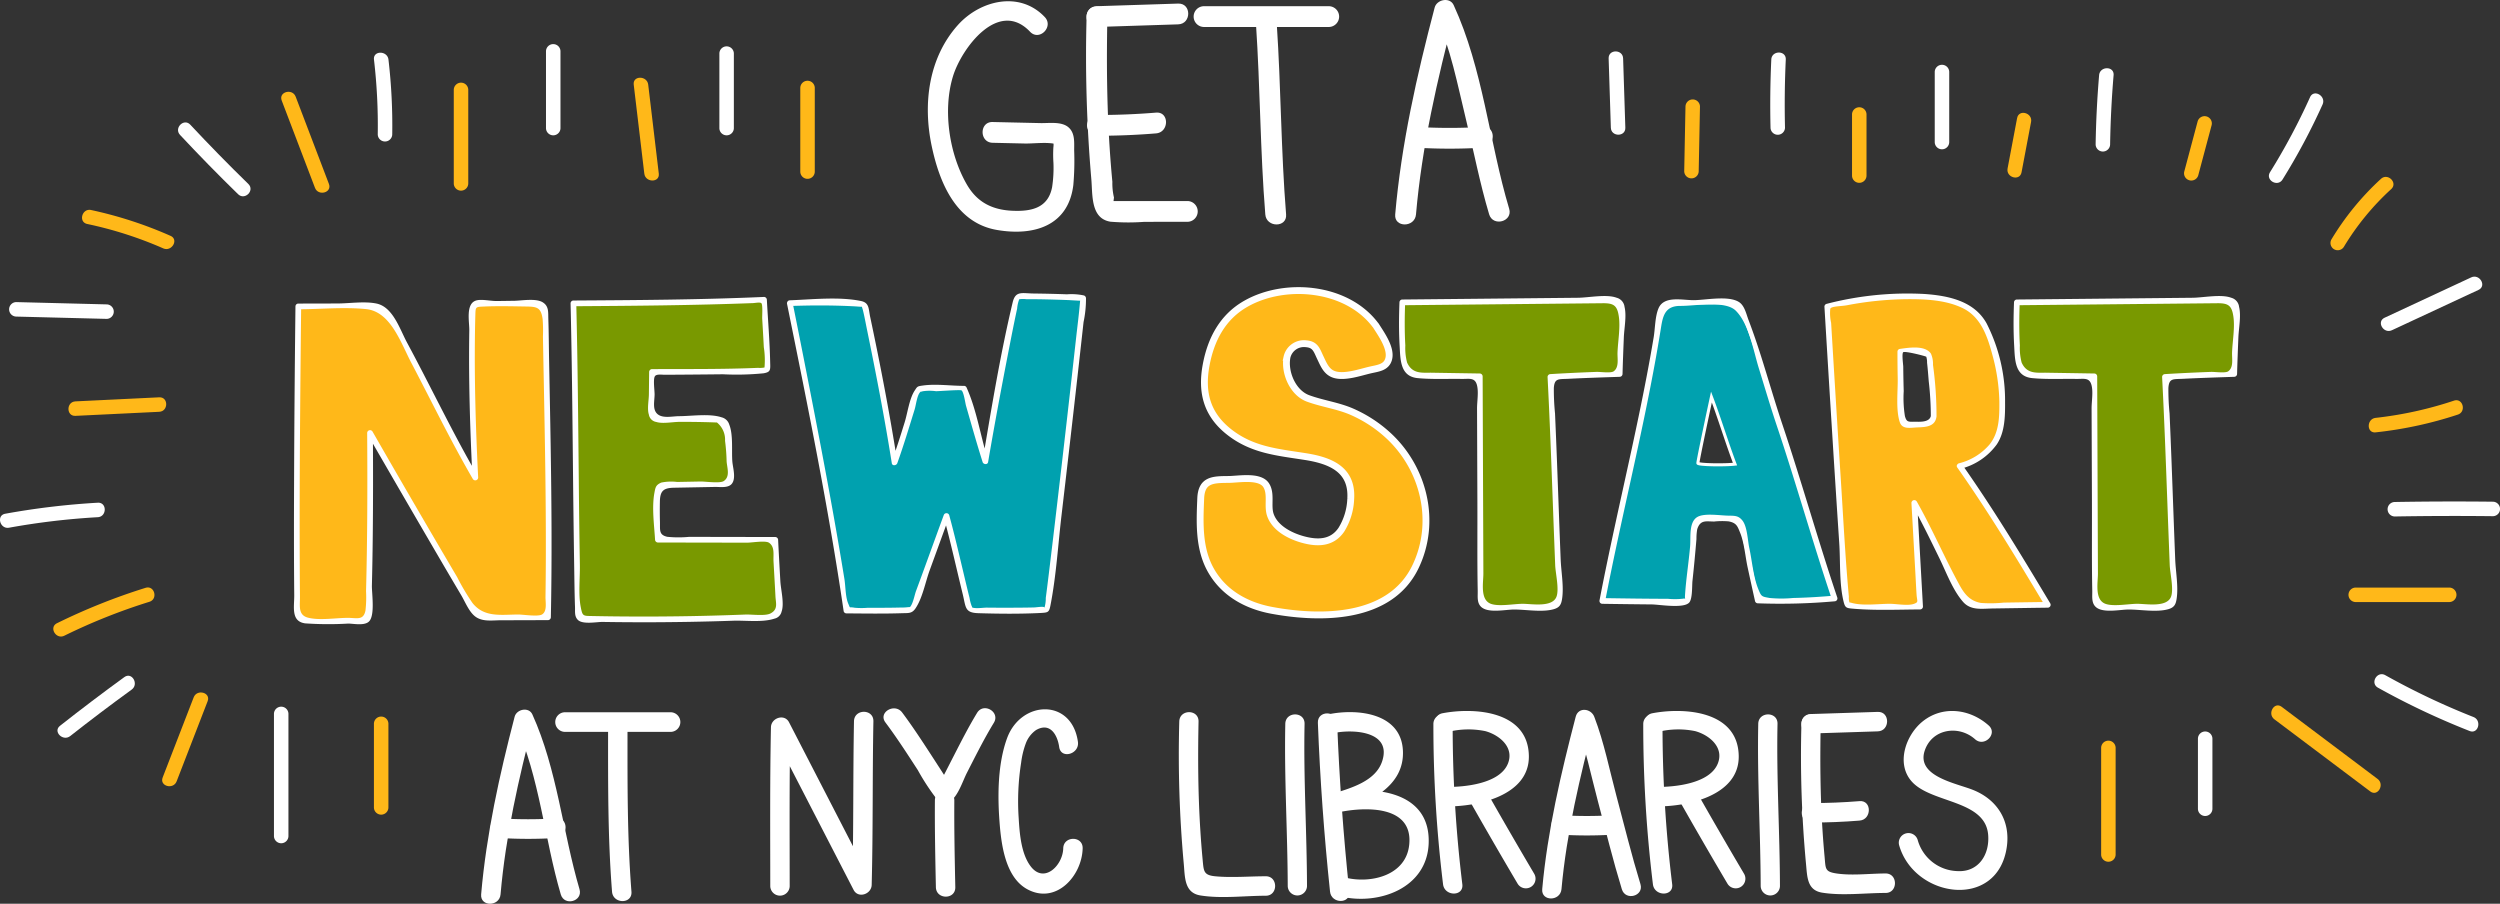 <svg xmlns="http://www.w3.org/2000/svg" preserveAspectRatio="xMidYMid meet" role="img" viewBox="0 0 452.689 163.649" aria-labelledby="">
  <rect x="0" y="0" width="452.689" height="163.649" fill="#333333" stroke="none"/>
  <title id="Kids &amp; Teens Get a New Start">Kids &amp; Teens Get a New Start</title>
  <g id="Layer_2" data-name="Layer 2">
    <g id="Layer_1-2" data-name="Layer 1">
      <g id="new_start_big_text" data-name="new start big text">
        <path d="M54.017,55.487c5.428-.011,7.91-.021,13.339-.032a2.903,2.903,0,0,1,3.172,1.951c4.662,7.962,10.879,21.107,15.54,29.069-.472-9.225-.799-22.171-.468-30.671a.733.733,0,0,1,.949-.863c3.585.216,7.17-.099,10.756.116a1.319,1.319,0,0,1,1.451,1.676c.296,17.817.857,37.226.473,55.041q-5.372.017-10.741.032a2.748,2.748,0,0,1-3.025-1.763c-4.834-8.084-12.56-21.414-18.46-31.642.073,10.459.031,22.687-.343,33.147a.954.954,0,0,1-.246.673,1.069,1.069,0,0,1-.754.19l-10.405-.051a1.183,1.183,0,0,1-1.419-1.46c-.272-17.865.181-55.413.181-55.413" fill="#ffb819"/>
        <path d="M54.017,56.004c4.012-.008,8.301-.44,12.29-.03,4.431.456,6.275,6.111,8.139,9.659,3.7,7.044,7.178,14.219,11.176,21.103a.521.521,0,0,0,.963-.261c-.444-8.874-.713-17.774-.573-26.659q.022-1.429.065-2.859c.044-1.42.062-1.385,1.547-1.449,2.489-.108,5.037-.047,7.53-.008,2.039.032,2.801.116,3.103,2.283a27.225,27.225,0,0,1,.056,3.17q.073,4.02.153,8.039c.202,10.533.4,21.068.373,31.603q-.009,3.746-.062,7.489c-.014,1,.334,2.585-.622,3.176-.724.447-3.454.01-4.297.013-3.077.009-6.179.603-8.307-2.092a41.066,41.066,0,0,1-2.766-4.669q-7.745-13.14-15.335-26.373a.521.521,0,0,0-.964.261c.063,9.546.045,19.095-.204,28.639a21.134,21.134,0,0,1-.105,3.523c-.374,1.813-1.544,1.327-3.119,1.319-2.228-.011-5.144.515-7.283-.036-1.85-.476-1.441-2.183-1.457-3.795q-.025-2.373-.035-4.744c-.064-12.752.032-25.506.151-38.257q.045-4.781.1-9.562a.517.517,0,0,0-1.034,0q-.183,15.246-.245,30.495c-.031,7.255-.046,14.511.025,21.767.021,2.125-.646,4.767,1.975,5.127a60.99,60.99,0,0,0,7.803.039c.961.005,2.931.441,3.762-.381,1.122-1.108.488-5.123.522-6.519q.108-4.458.154-8.915c.068-6.233.065-12.466.024-18.7l-.963.261q6.981,12.104,14.035,24.164,1.461,2.489,2.931,4.971c.704,1.187,1.365,2.908,2.467,3.791,1.307,1.047,3.074.734,4.646.73q4.296-.013,8.593-.026a.526.526,0,0,0,.517-.517c.214-10.45.129-20.901-.039-31.351-.081-5.067-.183-10.134-.28-15.2-.047-2.479-.054-4.962-.136-7.44-.04-1.21.122-2.292-.96-3.007-1.259-.833-3.91-.318-5.329-.308-1.075.008-2.151.037-3.226.035-.993-.002-2.683-.386-3.612-.074-1.868.626-1.162,3.859-1.186,5.387-.139,8.886.128,17.785.573,26.659q.481-.131.964-.261c-4.587-7.898-8.492-16.17-12.825-24.206-1.288-2.39-2.526-6.417-5.504-7.041-2.171-.455-4.877-.02-7.104-.014q-3.532.009-7.065.017a.517.517,0,0,0,0,1.034" fill="#fff"/>
        <path d="M103.833,54.934c.453,18.357.376,37.682.829,56.04a.88.88,0,0,0,1.057,1.06q16.901.392,33.8-.437a1.258,1.258,0,0,0,1.516-1.568c-.218-4.62-.436-7.65-.654-12.27-7.26-.014-13.989-.027-21.249-.04a81.08,81.08,0,0,1-.116-8.482,1.592,1.592,0,0,1,.315-1.077,1.613,1.613,0,0,1,1.161-.332q5.28-.102,10.561-.203a1.053,1.053,0,0,0,1.242-1.391q-.325-4.275-.653-8.551a1.504,1.504,0,0,0-1.818-1.694q-5.129-.197-10.262-.059a1.632,1.632,0,0,1-1.344-.374,1.61,1.61,0,0,1-.24-1.064q.042-3.567.083-7.135c6.658-.033,20.644-.12,20.848-.359.208-.242-.337-8.387-.567-12.713-10.964.501-34.509.649-34.509.649" fill="#799900"/>
        <path d="M103.316,54.934c.256,10.631.344,21.265.454,31.898q.078,7.72.197,15.439c.043,2.54.061,5.084.152,7.622.031.852-.127,1.72.52,2.357.89.877,3.437.351,4.461.367q3.943.063,7.888.06,7.89-.008,15.775-.28c2.257-.078,5.315.346,7.481-.379a1.677,1.677,0,0,0,1.28-1.268c.528-1.44-.136-3.978-.223-5.527-.139-2.488-.282-4.975-.402-7.464a.526.526,0,0,0-.517-.517q-7.804-.015-15.609-.03a20.334,20.334,0,0,1-3.932-.007c-1.568-.346-1.301-1.237-1.339-2.665-.034-1.237-.036-2.475-.013-3.712.038-1.958.652-2.476,2.587-2.513q3.696-.072,7.393-.143c.851-.016,2.34.235,3.008-.528.863-.985.216-2.972.131-4.082-.148-1.947.18-4.853-.56-6.69a1.923,1.923,0,0,0-1.38-1.305c-2.183-.723-5.414-.219-7.685-.208-1.249.006-3.003.457-3.954-.406-.911-.827-.512-2.312-.498-3.519.009-.721-.296-2.774.061-3.31.285-.428,1.223-.259,1.859-.263q5.226-.03,10.453-.089a49.114,49.114,0,0,0,7.351-.176c1.365-.232,1.233-.666,1.202-2.086-.081-3.744-.395-7.487-.598-11.225a.524.524,0,0,0-.517-.517c-11.49.51-23.009.576-34.509.649a.517.517,0,0,0,0,1.034c10.844-.069,21.699-.157,32.536-.567.348-.013,1.256-.203,1.489.014.292.271.135,2.364.16,2.791.1,1.727.204,3.454.291,5.181a15.234,15.234,0,0,1,.129,3.618c-.132.61.632-.173-.051.065a4.383,4.383,0,0,1-1.13.055c-6.388.274-12.803.2-19.196.232a.526.526,0,0,0-.517.517q-.022,2.039-.047,4.077c-.012,1.041-.336,2.629-.006,3.622a1.612,1.612,0,0,0,1.333,1.348c1.168.371,2.94-.005,4.159-.011q2.28-.012,4.561.042,1.141.027,2.28.071a3.993,3.993,0,0,1,1.465,3.314,35.306,35.306,0,0,1,.285,3.742c.091,1.196.678,2.734-.521,3.546-.687.465-3.362.064-4.224.081l-4.225.081a8.733,8.733,0,0,0-2.877.117c-.983.439-1.045.867-1.228,1.85-.491,2.646-.043,5.81.116,8.482a.526.526,0,0,0,.517.517q8.083.015,16.167.03c.827.002,3.29-.426,3.941.008,1.099.732.758,2.17.826,3.391.116,2.111.242,4.221.351,6.333.063,1.218.513,2.343-.898,3.082-.964.505-3.4.156-4.503.199q-3.942.155-7.885.244-7.888.178-15.778.091-1.971-.022-3.944-.061c-1.845-.036-1.921.084-2.256-1.66-.45-2.344-.112-5.233-.152-7.622q-.129-7.719-.197-15.439c-.109-10.633-.197-21.267-.454-31.898a.517.517,0,0,0-1.034,0" fill="#fff"/>
        <path d="M143.015,54.895a128.217,128.217,0,0,1,13.495.214c.19.179,3.964,18.988,5.47,28.628,1.527-4.196,4.093-13.091,4.317-13.292.307-.277,5.428-.04,8.256-.057.065-.001,2.412,8.548,3.872,13.139,1.733-10.254,5.489-29.642,5.758-29.82.252-.167,11.818.11,11.947.289.108.152-6.272,56.146-6.573,56.391-.262.213-13.637.239-13.92.034-.26-.188-2.817-11.789-4.253-16.992-1.952,5.298-6.063,16.763-6.274,16.946-.284.246-8.245.202-11.842.177-2.625-18.073-10.253-55.657-10.253-55.657" fill="#00a1af"/>
        <path d="M143.015,55.412c3.95-.144,7.944-.15,11.892.068.306.016,1.444.138,1.268-.013-.253-.218-.01.368.043.571.296,1.15.504,2.331.742,3.494,1.66,8.081,3.235,16.193,4.521,24.342.087.551.844.428.998,0,1.149-3.21,2.128-6.479,3.14-9.734.247-.795.433-2.559,1.001-3.133.286-.29-.205.066.468-.16a8.513,8.513,0,0,1,2.392-.011c.536.006,4.432-.303,4.636-.14.405.322.668,2.289.807,2.776.975,3.405,1.94,6.814,3.003,10.193.141.447.906.535.997,0,1.141-6.711,2.397-13.403,3.7-20.085.501-2.571.999-5.144,1.556-7.703a5.972,5.972,0,0,1,.402-1.74c.277-.426-.508.215-.027.051a4.77,4.77,0,0,1,1.269-.015c2.458-.006,4.919.064,7.376.155.823.03,1.652.109,2.476.122.491.007-.04-.689-.077-.21-.183,2.387-.5,4.77-.764,7.149q-1.632,14.739-3.364,29.468-.763,6.534-1.557,13.064c-.177,1.448-.354,2.897-.548,4.344a5.791,5.791,0,0,1-.292,1.945c.402-.569-1.199-.229-1.874-.214-1.337.031-2.674.04-4.011.046-1.488.006-2.977.004-4.466-.015-.691-.009-2.194.259-2.816-.082.033.019.275.252.031-.232a7.354,7.354,0,0,1-.374-1.432c-.386-1.534-.746-3.075-1.113-4.613-.826-3.466-1.631-6.939-2.568-10.377a.522.522,0,0,0-.997,0c-1.148,3.122-2.279,6.251-3.419,9.376-.531,1.454-1.061,2.908-1.6,4.358-.262.706-.555,2.393-1.119,2.926.011-.01.085-.052-.552.018-.487.053-.992.038-1.482.05-1.857.044-3.716.039-5.574.035a13.345,13.345,0,0,1-2.416-.01c-1.046-.21-.699.246-1.118-.726-.53-1.23-.485-3.142-.702-4.475-2.177-13.395-4.765-26.726-7.387-40.04q-.99-5.025-2.002-10.046c-.133-.651-1.13-.376-.998.275,3.748,18.472,7.523,37.004,10.253,55.657a.519.519,0,0,0,.499.38c3.33.023,6.67.079,9.999-.03,1.218-.04,1.847.093,2.499-.861,1.279-1.875,1.796-4.768,2.572-6.894,1.183-3.239,2.354-6.482,3.544-9.718h-.997c1.264,4.642,2.296,9.344,3.441,14.016.589,2.404.338,3.376,2.842,3.452,3.726.112,7.506.153,11.23-.037,1.414-.072,1.57-.124,1.82-1.405,1.042-5.341,1.368-10.919,2.003-16.318q1.428-12.15,2.799-24.307.602-5.325,1.187-10.652a20.427,20.427,0,0,0,.44-4.319.552.552,0,0,0-.38-.499,10.775,10.775,0,0,0-3.068-.204q-3.001-.111-6.004-.144c-2.14-.025-3.313-.551-3.829,1.615-2.244,9.424-3.818,19.079-5.44,28.626h.997c-1.351-4.293-2.064-9.17-3.923-13.264a.51.51,0,0,0-.447-.256c-2.424.001-5.063-.395-7.465-.057-1,.14-.971.16-1.466.919-.975,1.499-1.283,4.05-1.81,5.741-.743,2.386-1.488,4.773-2.331,7.126h.998c-1.384-8.767-3.062-17.508-4.906-26.19-.322-1.519-.137-2.588-1.688-2.906-3.986-.817-8.825-.273-12.87-.125-.664.024-.667,1.058,0,1.034" fill="#fff"/>
        <path d="M251.295,78.772a23.779,23.779,0,0,0-6.428-4.187c-2.597-1.145-5.39-1.474-8.031-2.449-2.686-.992-4.302-4.589-3.8-7.441a3.149,3.149,0,0,1,3.51-2.443c1.654.131,1.913,1.218,2.509,2.463.629,1.316,1.137,2.668,2.597,3.113,1.869.569,4.643-.407,6.446-.828,1.403-.327,2.965-.427,3.368-2.043.482-1.933-1.369-4.472-2.295-5.953a1.079,1.079,0,0,0-.146-.188c-5.19-6.864-16.317-7.869-23.442-3.805-4.22,2.407-6.338,6.481-7.191,11.142-.908,4.967.182,8.951,4.224,12.103,4.19,3.268,8.702,3.624,13.741,4.416,4.561.718,8.56,2.335,8.227,7.661a11.413,11.413,0,0,1-1.694,5.583c-1.691,2.49-4.329,2.512-7.01,1.768-2.309-.641-5.067-2.055-5.867-4.511-.534-1.639.242-3.778-.741-5.309-1.159-1.806-5.023-1.057-6.807-1.046-2.827.019-4.903.042-5.042,3.426-.18,4.402-.397,9.045,1.842,13.017,2.335,4.141,6.455,6.409,11.02,7.256,8.997,1.671,21.442,1.63,26.022-7.886,3.916-8.136,1.549-17.87-5.012-23.859" fill="#ffb819"/>
        <path d="M251.295,78.772a23.779,23.779,0,0,0-6.428-4.187c-2.597-1.145-5.39-1.474-8.031-2.449-2.686-.992-4.302-4.589-3.8-7.441a3.149,3.149,0,0,1,3.51-2.443c1.654.131,1.913,1.218,2.509,2.463.629,1.316,1.137,2.668,2.597,3.113,1.869.569,4.643-.407,6.446-.828,1.403-.327,2.965-.427,3.368-2.043.482-1.933-1.369-4.472-2.295-5.953a1.079,1.079,0,0,0-.146-.188c-5.19-6.864-16.317-7.869-23.442-3.805-4.22,2.407-6.338,6.481-7.191,11.142-.908,4.967.182,8.951,4.224,12.103,4.19,3.268,8.702,3.624,13.741,4.416,4.561.718,8.56,2.335,8.227,7.661a11.413,11.413,0,0,1-1.694,5.583c-1.691,2.49-4.329,2.512-7.01,1.768-2.309-.641-5.067-2.055-5.867-4.511-.534-1.639.242-3.778-.741-5.309-1.159-1.806-5.023-1.057-6.807-1.046-2.827.019-4.903.042-5.042,3.426-.18,4.402-.397,9.045,1.842,13.017,2.335,4.141,6.455,6.409,11.02,7.256,8.997,1.671,21.442,1.63,26.022-7.886C260.223,94.495,257.856,84.761,251.295,78.772Z" fill="none" stroke="#fff" stroke-miterlimit="10" stroke-width="1.241"/>
        <path d="M253.925,54.753q18.978-.189,37.956-.379a2.028,2.028,0,0,1,1.33.298,1.976,1.976,0,0,1,.468,1.636c-.103,4.255-.293,7.154-.396,11.408-4.408.15-8.039.26-12.54.543.666,12.654,1.035,26.854,1.623,39.765a1.879,1.879,0,0,1-.378,1.429,2.058,2.058,0,0,1-1.501.401c-3.631-.002-6.914-.005-10.545-.007a2.004,2.004,0,0,1-1.481-.403,1.936,1.936,0,0,1-.36-1.368c-.05-12.961-.099-26.967-.149-39.927q-5.426-.089-10.851-.178a3.08,3.08,0,0,1-2.125-.57,2.868,2.868,0,0,1-.684-1.612c-.67-3.562-.367-11.036-.367-11.036" fill="#799900"/>
        <path d="M253.925,55.27q16.186-.162,32.374-.323l3.907-.039c1.997-.02,2.64.402,2.928,2.437.286,2.018-.164,4.417-.242,6.468-.044,1.14.318,2.691-.695,3.423-.518.373-2.39.08-3.124.107q-4.168.151-8.33.399a.525.525,0,0,0-.518.517c.398,7.657.678,15.32.959,22.982q.204,5.553.422,11.104c.06,1.473.743,4.306.243,5.678-.738,2.026-4.49,1.312-6.116,1.311-1.556-.001-4.349.545-5.791-.004-1.974-.751-1.333-3.835-1.34-5.492q-.022-5.95-.044-11.901-.045-11.895-.089-23.788a.525.525,0,0,0-.517-.517q-4.341-.072-8.681-.142c-1.7-.028-3.518.306-4.481-1.839a10.255,10.255,0,0,1-.321-3.089c-.147-2.596-.127-5.212-.027-7.809.026-.666-1.008-.665-1.034,0-.1,2.598-.12,5.213.027,7.809.149,2.636.098,5.604,3.283,5.907,2.624.25,5.341.101,7.978.144,1.331.021,2.365-.314,2.744,1.118.333,1.257.012,2.951.017,4.26q.031,8.427.062,16.854c.02,5.39-.045,10.789.061,16.178.019.972-.171,2.127.62,2.867,1.284,1.2,4.414.476,5.977.477,2.172.001,5.104.545,7.19-.064,1.067-.312,1.339-.869,1.493-1.896.333-2.216-.172-4.867-.262-7.108q-.168-4.23-.321-8.461c-.221-5.988-.434-11.977-.699-17.964a43.803,43.803,0,0,1-.216-4.605c.118-1.818.839-1.586,2.619-1.676,3.099-.157,6.201-.255,9.302-.36a.528.528,0,0,0,.518-.517c.058-2.201.146-4.4.234-6.599.067-1.689.529-3.904.129-5.548a1.928,1.928,0,0,0-1.44-1.657c-1.819-.685-5.038-.014-6.983.006q-15.907.159-31.816.318a.517.517,0,0,0,0,1.034" fill="#fff"/>
        <path d="M365.205,54.753q18.978-.189,37.956-.379a2.028,2.028,0,0,1,1.33.298,1.976,1.976,0,0,1,.468,1.636c-.103,4.255-.293,7.154-.396,11.408-4.408.15-8.04.26-12.54.543.666,12.654,1.035,26.854,1.623,39.765a1.876,1.876,0,0,1-.379,1.429,2.054,2.054,0,0,1-1.5.401c-3.631-.002-6.914-.005-10.545-.007a2.004,2.004,0,0,1-1.481-.403,1.936,1.936,0,0,1-.36-1.368c-.05-12.961-.1-26.967-.15-39.927q-5.424-.089-10.85-.178a3.08,3.08,0,0,1-2.125-.57,2.868,2.868,0,0,1-.684-1.612c-.67-3.562-.367-11.036-.367-11.036" fill="#799900"/>
        <path d="M365.205,55.27q16.186-.162,32.374-.323l3.907-.039c1.997-.02,2.64.402,2.928,2.437.286,2.018-.164,4.417-.242,6.468-.044,1.14.318,2.691-.696,3.423-.517.373-2.389.08-3.123.107q-4.168.151-8.33.399a.525.525,0,0,0-.518.517c.398,7.657.677,15.32.959,22.982q.204,5.553.422,11.104c.06,1.473.743,4.306.243,5.678-.738,2.026-4.49,1.312-6.116,1.311-1.556-.001-4.349.545-5.791-.004-1.974-.751-1.333-3.835-1.34-5.492q-.022-5.95-.044-11.901-.045-11.895-.089-23.788a.526.526,0,0,0-.518-.517q-4.339-.072-8.68-.142c-1.701-.028-3.519.306-4.481-1.839a10.255,10.255,0,0,1-.321-3.089c-.147-2.596-.127-5.212-.027-7.809.026-.666-1.009-.665-1.034,0-.101,2.598-.12,5.213.027,7.809.149,2.636.098,5.604,3.283,5.907,2.624.25,5.341.101,7.978.144,1.331.021,2.365-.314,2.744,1.118.333,1.257.012,2.951.017,4.26q.031,8.427.062,16.854c.02,5.39-.045,10.789.061,16.178.019.972-.171,2.127.62,2.867,1.284,1.2,4.414.476,5.977.477,2.172.001,5.104.545,7.19-.064,1.067-.312,1.339-.869,1.493-1.896.333-2.216-.172-4.867-.262-7.108q-.168-4.23-.321-8.461c-.221-5.988-.434-11.977-.699-17.964a43.803,43.803,0,0,1-.216-4.605c.118-1.818.839-1.586,2.619-1.676,3.099-.157,6.201-.255,9.302-.36a.526.526,0,0,0,.517-.517c.059-2.201.147-4.4.235-6.599.066-1.689.529-3.904.129-5.548a1.928,1.928,0,0,0-1.44-1.657c-1.819-.685-5.039-.014-6.983.006q-15.907.159-31.816.318a.517.517,0,0,0,0,1.034" fill="#fff"/>
        <path d="M307.452,83.881c-.097-.162,2.448-11.986,2.448-11.986,1.443,3.807,2.821,8.338,4.264,12.144-1.914.224-6.532.145-6.712-.158m14.727-7.099c-2.391-7.069-3.878-13.424-6.891-20.801a1.811,1.811,0,0,0-.786-.936,2.428,2.428,0,0,0-1.083-.192c-3.163-.071-7.297.076-10.46.004a2.924,2.924,0,0,0-1.463.219c-.783.426-.811,1.417-.937,2.249-2.627,17.35-7.148,34.327-10.42,51.493,0,0,15.063.238,15.279.069.254-.198,1.14-9.518,1.432-13.578a1.47,1.47,0,0,1,.446-1.152,1.766,1.766,0,0,1,1.023-.22q2.613-.026,5.226-.051a2.123,2.123,0,0,1,1.178.216,1.792,1.792,0,0,1,.633,1.193c.98,4.324,1.961,9.109,2.941,13.433a102.559,102.559,0,0,0,13.902-.362c-3.484-10.302-6.536-21.283-10.02-31.584" fill="#00a1af"/>
        <path d="M307.452,83.881c-.097-.162,2.448-11.986,2.448-11.986,1.443,3.807,2.821,8.338,4.264,12.144C312.25,84.263,307.632,84.184,307.452,83.881Zm14.727-7.099c-2.391-7.069-3.878-13.424-6.891-20.801a1.811,1.811,0,0,0-.786-.936,2.428,2.428,0,0,0-1.083-.192c-3.163-.071-7.297.076-10.46.004a2.924,2.924,0,0,0-1.463.219c-.783.426-.811,1.417-.937,2.249-2.627,17.35-7.148,34.327-10.42,51.493,0,0,15.063.238,15.279.069.254-.198,1.14-9.518,1.432-13.578a1.47,1.47,0,0,1,.446-1.152,1.766,1.766,0,0,1,1.023-.22q2.613-.026,5.226-.051a2.123,2.123,0,0,1,1.178.216,1.792,1.792,0,0,1,.633,1.193c.98,4.324,1.961,9.109,2.941,13.433a102.559,102.559,0,0,0,13.902-.362C328.715,98.064,325.663,87.083,322.179,76.782Z" fill="none" stroke="#fff" stroke-miterlimit="10" stroke-width="0.555"/>
        <path d="M322.677,76.645c-1.353-4.053-2.524-8.161-3.822-12.231-.695-2.181-1.431-4.35-2.247-6.489-.402-1.053-.697-2.595-1.741-3.245-1.935-1.206-5.975-.343-8.166-.327-2.039.015-5.402-.87-6.393,1.496-.627,1.497-.602,3.63-.866,5.209q-.6,3.586-1.286,7.159c-.84,4.395-1.761,8.774-2.708,13.147-1.972,9.099-4.051,18.173-5.808,27.317a.524.524,0,0,0,.498.654q4.487.07,8.974.112c1.319.011,5.823.807,6.785-.365.59-.717.474-3.034.567-3.89.275-2.526.51-5.057.722-7.589a9.529,9.529,0,0,1,.143-1.782c.575-1.786,1.672-1.373,3.08-1.387a13.682,13.682,0,0,1,2.613-.025c1.439.283,1.597.898,2.061,2.03.763,1.861.932,4.262,1.357,6.236q.668,3.097,1.358,6.191a.525.525,0,0,0,.498.38,111.042,111.042,0,0,0,13.903-.362.523.523,0,0,0,.498-.655c-3.52-10.471-6.499-21.113-10.02-31.584-.211-.628-1.21-.358-.997.275,3.52,10.471,6.499,21.113,10.02,31.584q.249-.327.499-.655c-2.489.222-4.981.376-7.48.43a22.687,22.687,0,0,1-4.282,0c-1.458-.265-1.499-.213-2.094-1.713-.876-2.204-1.083-5.004-1.584-7.312-.307-1.413-.362-3.868-1.242-4.989-.7-.893-1.382-.876-2.495-.891-1.489-.019-3.993-.44-5.381.1-1.924.748-1.454,3.755-1.605,5.469-.26,2.96-.738,5.929-.925,8.89-.062.973.319.426-.412.583a13.445,13.445,0,0,1-2.677.014c-3.962-.009-7.923-.067-11.884-.129.166.218.333.437.499.655,2.847-14.819,6.569-29.459,9.229-44.315q.493-2.754.933-5.518c.352-2.218.902-3.749,3.507-3.731,2.682.019,8.098-1.039,10.008.876,2.392,2.398,3.158,7.147,4.153,10.367,1.061,3.432,2.075,6.877,3.213,10.285.209.628,1.209.359.997-.275" fill="#fff"/>
        <path d="M350.138,75.381c-.058.798-.234.899-1.023,1.295a20.376,20.376,0,0,1-4.014.21.709.709,0,0,1-.449-.106.518.518,0,0,1-.142-.367c-.428-4.134-.408-12.726-.408-12.726a8.317,8.317,0,0,1,4.412.158,1.728,1.728,0,0,1,.766.556c.181.266.937,9.894.858,10.98m4.723,9.011a10.645,10.645,0,0,0,5.77-3.548c1.906-2.105,1.817-4.887,1.915-7.702.123-3.536-1.505-13.547-4.956-16.553-5.012-4.367-18.613-3.099-26.712-1.064,0,0,3.213,53.668,3.566,54.006.385.37,9.334.334,13.239.309q-.525-9.387-1.05-18.772c3.19,5.534,5.375,11.068,8.566,16.601a4.085,4.085,0,0,0,1.489,1.722,4.201,4.201,0,0,0,2.005.304c4.516-.06,7.596-.119,12.113-.178-5.468-9.122-9.74-16.348-15.945-25.125" fill="#ffb819"/>
        <path d="M354.998,84.89a11.56,11.56,0,0,0,6.563-4.407c1.498-2.222,1.524-5.16,1.508-7.745a30.729,30.729,0,0,0-3.358-14.207c-2.259-4.042-6.905-4.988-11.205-5.297a58.198,58.198,0,0,0-17.766,1.791.522.522,0,0,0-.38.499q.745,12.438,1.525,24.874.562,8.972,1.157,17.941c.228,3.384-.024,7.33.798,10.639.282,1.135.541,1.144,1.836,1.252,3.971.331,8.026.151,12.007.126a.522.522,0,0,0,.517-.517q-.525-9.386-1.051-18.772l-.963.261c1.804,3.186,3.386,6.479,4.996,9.766,1.25,2.553,2.4,5.755,4.294,7.904,1.401,1.589,3.418,1.211,5.368,1.183,3.32-.047,6.641-.103,9.961-.147a.522.522,0,0,0,.447-.778c-5.103-8.517-10.228-17.002-15.945-25.126-.38-.54-1.277-.024-.893.522,5.717,8.124,10.842,16.609,15.945,25.126q.223-.39.446-.778-3.984.053-7.969.118a23.739,23.739,0,0,1-4.144.059c-1.965-.344-2.97-1.596-3.868-3.234-2.725-4.973-4.949-10.199-7.745-15.137a.521.521,0,0,0-.964.261q.371,6.626.742,13.251c.061,1.104.111,2.209.185,3.313.084,1.257.419,1.369-.433,1.697-1.093.422-3.192.01-4.369.006-2.11-.007-4.905.412-6.953-.168-1.002-.283-.093.398-.399-.067a3.104,3.104,0,0,1-.102-1.04c-.638-6.921-.991-13.877-1.434-20.812q-.799-12.537-1.556-25.077-.112-1.857-.225-3.712a8.011,8.011,0,0,1-.153-2.55c.204-.481,1.934-.428,3.048-.638a60.71,60.71,0,0,1,10.925-1.097c3.334-.015,7.046.154,10.086,1.664,3.193,1.587,4.374,5.01,5.249,8.257a34.352,34.352,0,0,1,1.309,8.644c.016,2.68-.008,5.537-1.77,7.74a10.648,10.648,0,0,1-5.542,3.415.517.517,0,0,0,.275.997" fill="#fff"/>
        <path d="M349.64,75.243c-.202,1.328-2.177,1.112-3.04,1.125-1.076.017-1.375.043-1.667-1.027a20.64,20.64,0,0,1-.216-4.518q-.065-2.202-.084-4.405c-.004-.381-.291-2.347-.014-2.632.273-.281,4.121.709,4.184.816a3.388,3.388,0,0,1,.142,1.083c.128,1.113.211,2.232.301,3.349a55.234,55.234,0,0,1,.376,6.346c-.024.666,1.01.665,1.034,0a68.249,68.249,0,0,0-.637-9.304,4.638,4.638,0,0,0-.373-2.04c-1.111-1.607-4.134-1.058-5.681-.848a.518.518,0,0,0-.38.499q-.004,2.408.044,4.815c.043,2.37-.367,5.632.364,7.911.455,1.418,1.935,1.022,3.24.977,1.458-.049,3.14-.13,3.404-1.872.099-.651-.897-.932-.997-.275" fill="#fff"/>
        <path d="M84.791,33.246v-17.001a1.312,1.312,0,0,0-2.623,0v17.001a1.312,1.312,0,0,0,2.623,0" fill="#ffb819"/>
        <path d="M59.562,33.312q-3.011-7.902-6.022-15.805c-.595-1.562-3.132-.884-2.529.697q3.01,7.903,6.022,15.805c.595,1.562,3.132.885,2.529-.697" fill="#ffb819"/>
        <path d="M30.881,42.708a73.695,73.695,0,0,0-14.386-4.679c-1.646-.351-2.35,2.177-.697,2.53a70.453,70.453,0,0,1,13.759,4.414c1.531.674,2.867-1.585,1.324-2.265" fill="#ffb819"/>
        <path d="M28.832,71.944q-7.587.368-15.173.735c-1.68.081-1.69,2.705,0,2.623q7.587-.367,15.173-.735c1.68-.081,1.69-2.705,0-2.623" fill="#ffb819"/>
        <path d="M26.356,106.442a111.301,111.301,0,0,0-16.035,6.406c-1.515.745-.187,3.008,1.324,2.265a106.807,106.807,0,0,1,15.408-6.142c1.606-.5.921-3.033-.697-2.529" fill="#ffb819"/>
        <path d="M35.07,126.273q-2.808,7.257-5.616,14.513c-.61,1.576,1.925,2.258,2.529.698q2.808-7.257,5.616-14.514c.61-1.575-1.925-2.257-2.529-.697" fill="#ffb819"/>
        <path d="M411.83,130.248l17.372,13.065c1.349,1.014,2.658-1.262,1.323-2.265q-8.685-6.532-17.371-13.065c-1.35-1.015-2.658,1.262-1.324,2.265" fill="#ffb819"/>
        <path d="M426.529,109.018H443.53a1.312,1.312,0,0,0,0-2.623H426.529a1.312,1.312,0,0,0,0,2.623" fill="#ffb819"/>
        <path d="M430.174,78.289a71.635,71.635,0,0,0,14.879-3.215c1.594-.529.911-3.063-.697-2.529a68.516,68.516,0,0,1-14.182,3.121c-1.66.181-1.679,2.806,0,2.623" fill="#ffb819"/>
        <path d="M424.411,44.71a47.038,47.038,0,0,1,8.574-10.465c1.248-1.143-.611-2.994-1.855-1.855a49.536,49.536,0,0,0-8.984,10.996,1.313,1.313,0,0,0,2.265,1.324" fill="#ffb819"/>
        <path d="M397.942,21.969q-1.215,4.554-2.429,9.108a1.313,1.313,0,0,0,2.53.697q1.213-4.554,2.428-9.108a1.312,1.312,0,0,0-2.529-.697" fill="#ffb819"/>
        <path d="M365.249,21.38q-.863,4.563-1.726,9.126c-.312,1.649,2.215,2.356,2.529.697q.863-4.563,1.726-9.126c.312-1.649-2.215-2.356-2.529-.697" fill="#ffb819"/>
        <path d="M71.025,24.346a102.958,102.958,0,0,0-.683-13.552c-.193-1.657-2.819-1.676-2.623,0a102.958,102.958,0,0,1,.683,13.552,1.312,1.312,0,0,0,2.623,0" fill="#fff"/>
        <path d="M44.97,33.314q-5.384-5.247-10.516-10.739c-1.155-1.236-3.007.622-1.854,1.855q5.131,5.493,10.515,10.739c1.21,1.178,3.067-.674,1.855-1.855" fill="#fff"/>
        <path d="M19.325,55.118q-8.199-.208-16.398-.416a1.312,1.312,0,0,0,0,2.623q8.199.209,16.398.416a1.312,1.312,0,0,0,0-2.623" fill="#fff"/>
        <path d="M17.703,91.029a137.517,137.517,0,0,0-16.756,1.997c-1.659.301-.956,2.829.697,2.529a131.906,131.906,0,0,1,16.059-1.903c1.678-.096,1.689-2.719,0-2.623" fill="#fff"/>
        <path d="M22.521,122.603q-5.918,4.301-11.662,8.827c-1.325,1.043.542,2.888,1.855,1.854q5.484-4.317,11.131-8.416c1.352-.983.045-3.26-1.324-2.265" fill="#fff"/>
        <path d="M352.957,25.758V13.008a1.312,1.312,0,0,0-2.623,0v12.75a1.312,1.312,0,0,0,2.623,0" fill="#fff"/>
        <path d="M400.615,146.48v-12.75a1.312,1.312,0,0,0-2.623,0v12.75a1.312,1.312,0,0,0,2.623,0" fill="#fff"/>
        <path d="M382.09,26.163q.103-6.285.631-12.547c.141-1.682-2.482-1.672-2.623,0q-.528,6.264-.631,12.547a1.312,1.312,0,0,0,2.623,0" fill="#fff"/>
        <path d="M413.313,32.505a115.914,115.914,0,0,0,7.246-13.582c.688-1.526-1.572-2.862-2.265-1.324a115.915,115.915,0,0,1-7.246,13.582c-.894,1.438,1.374,2.756,2.265,1.324" fill="#fff"/>
        <path d="M433.116,59.797q7.842-3.652,15.684-7.304c1.529-.712.198-2.973-1.324-2.265q-7.842,3.653-15.684,7.304c-1.529.712-.198,2.974,1.324,2.265" fill="#fff"/>
        <path d="M433.61,93.523q8.905-.154,17.812-.053a1.312,1.312,0,0,0,0-2.623q-8.905-.102-17.812.053a1.312,1.312,0,0,0,0,2.623" fill="#fff"/>
        <path d="M430.591,124.522a136.863,136.863,0,0,0,16.598,7.844c1.571.619,2.253-1.916.698-2.529a131.743,131.743,0,0,1-15.972-7.58c-1.475-.824-2.799,1.441-1.324,2.265" fill="#fff"/>
        <path d="M98.866,9.263v13.965a1.312,1.312,0,0,0,2.623,0V9.263a1.312,1.312,0,0,0-2.623,0" fill="#fff"/>
        <path d="M49.607,129.239v22.178a1.312,1.312,0,0,0,2.623,0v-22.178a1.312,1.312,0,0,0-2.623,0" fill="#fff"/>
        <path d="M114.752,15.323q.958,8.058,1.917,16.115c.197,1.655,2.822,1.675,2.623,0q-.959-8.058-1.917-16.115c-.197-1.656-2.822-1.676-2.623,0" fill="#ffb819"/>
        <path d="M130.261,9.669v13.559a1.312,1.312,0,0,0,2.623,0V9.669a1.312,1.312,0,0,0-2.623,0" fill="#fff"/>
        <path d="M144.913,15.898v15.208a1.312,1.312,0,0,0,2.623,0v-15.208a1.312,1.312,0,0,0-2.623,0" fill="#ffb819"/>
        <path d="M67.709,131.029v15.208a1.312,1.312,0,0,0,2.623,0v-15.208a1.312,1.312,0,0,0-2.623,0" fill="#ffb819"/>
        <path d="M335.357,20.698v11.131a1.312,1.312,0,0,0,2.623,0v-11.131a1.312,1.312,0,0,0-2.623,0" fill="#ffb819"/>
        <path d="M380.466,135.392v19.372a1.312,1.312,0,0,0,2.623,0v-19.372a1.312,1.312,0,0,0-2.623,0" fill="#ffb819"/>
        <path d="M305.201,19.282q-.116,5.87-.23,11.738a1.312,1.312,0,0,0,2.623,0q.115-5.869.23-11.738a1.312,1.312,0,0,0-2.623,0" fill="#ffb819"/>
        <path d="M291.284,10.577q.201,6.275.402,12.548c.054,1.684,2.677,1.691,2.623,0q-.201-6.274-.402-12.548c-.054-1.684-2.677-1.691-2.623,0" fill="#fff"/>
        <path d="M320.739,10.779q-.287,6.173-.141,12.348a1.312,1.312,0,0,0,2.623,0q-.146-6.179.141-12.348c.079-1.687-2.545-1.683-2.623,0" fill="#fff"/>
        <path d="M189.185,3.091c-4.554-4.807-11.744-3.045-15.772,1.482-5.323,5.983-6.309,14.303-4.703,21.885,1.396,6.587,4.371,13.889,11.783,15.177,6.693,1.163,12.976-.719,13.863-8.153a50.26,50.26,0,0,0,.151-6.21c-.007-1.465.188-3.179-1.051-4.233-1.271-1.082-3.532-.713-5.042-.748q-4.336-.098-8.672-.196c-2.423-.055-2.423,3.706,0,3.761q2.892.066,5.781.131c1.706.039,4.128-.322,5.781.131-.914-.25-.396-.697-.565.597a22.135,22.135,0,0,0,.014,2.785,22.903,22.903,0,0,1-.244,4.403c-.733,3.77-3.751,4.412-7.181,4.261-3.643-.161-6.376-1.527-8.227-4.706-3.232-5.55-4.411-13.488-2.547-19.62,1.545-5.08,8.241-14.133,13.969-8.087,1.669,1.761,4.328-.902,2.662-2.66" fill="#fff"/>
        <path d="M196.756,2.998a259.854,259.854,0,0,0,.849,29.36c.265,2.858-.179,7.193,3.465,7.787a39.326,39.326,0,0,0,6.16.025q3.921-.003,7.841-.006a1.882,1.882,0,0,0,0-3.761q-5.88.005-11.761.01-.84,0-1.68.001c.028-.217.056-.433.084-.65a11.006,11.006,0,0,1-.29-2.839q-.296-3.105-.497-6.218c-.513-7.893-.569-15.804-.406-23.709.05-2.421-3.715-2.421-3.765,0" fill="#fff"/>
        <path d="M198.639,24.581q5.356.011,10.692-.428c2.398-.196,2.419-3.959,0-3.761q-5.338.438-10.692.428a1.882,1.882,0,0,0,0,3.761" fill="#fff"/>
        <path d="M198.552,4.885q7.396-.237,14.792-.475c2.416-.078,2.427-3.839,0-3.761q-7.396.237-14.792.475c-2.417.077-2.427,3.839,0,3.761" fill="#fff"/>
        <path d="M217.946,4.885h22.731a1.882,1.882,0,0,0,0-3.761h-22.731a1.882,1.882,0,0,0,0,3.761" fill="#fff"/>
        <path d="M227.429,4.377c.766,11.478.761,22.993,1.687,34.461.194,2.397,3.961,2.417,3.766,0-.927-11.468-.922-22.983-1.688-34.461-.16-2.402-3.927-2.42-3.765,0" fill="#fff"/>
        <path d="M256.401,38.838c1.07-12.357,3.864-24.496,7.012-36.47q-1.72.224-3.441.449c2.702,5.864,3.965,12.591,5.486,18.83,1.391,5.706,2.505,11.528,4.188,17.158.691,2.314,4.326,1.328,3.63-1-3.619-12.111-4.727-25.329-10.053-36.886-.695-1.508-3.054-1.021-3.441.449-3.234,12.304-6.047,24.773-7.146,37.47-.209,2.411,3.557,2.397,3.765,0" fill="#fff"/>
        <path d="M256.46,26.739a100.235,100.235,0,0,0,12.034,0c2.395-.213,2.417-3.976,0-3.761a100.451,100.451,0,0,1-12.034,0c-2.424-.076-2.421,3.685,0,3.761" fill="#fff"/>
        <path d="M326.196,131.052a210.371,210.371,0,0,0,.822,25.318c.237,2.35.157,4.814,2.918,5.266,3.638.596,7.821.057,11.51.054,2.245-.002,2.248-3.527,0-3.525-2.845.003-6.026.416-8.838.008-2.194-.319-2.014-.828-2.218-3.014q-.225-2.409-.379-4.826c-.414-6.419-.456-12.851-.326-19.281.046-2.269-3.443-2.269-3.489,0" fill="#fff"/>
        <path d="M327.94,148.939q4.402.008,8.787-.35c2.223-.181,2.243-3.707,0-3.524q-4.387.357-8.787.35c-2.245-.005-2.249,3.52,0,3.524" fill="#fff"/>
        <path d="M327.869,132.82q6.078-.195,12.157-.389c2.239-.071,2.249-3.596,0-3.524l-12.157.389c-2.24.071-2.25,3.596,0,3.524" fill="#fff"/>
        <path d="M213.538,130.657a217.422,217.422,0,0,0,.8,25.613c.243,2.48.045,5.387,3.016,5.872,3.757.613,8.047.056,11.855.053,2.245-.002,2.249-3.526,0-3.524-2.994.002-6.133.282-9.113.007-2.178-.2-2.131-.924-2.328-3.006q-.252-2.679-.419-5.365c-.413-6.542-.456-13.098-.322-19.65.046-2.269-3.443-2.269-3.489,0" fill="#fff"/>
        <path d="M102.236,132.525h19.265a1.778,1.778,0,0,0,0-3.552h-19.265a1.778,1.778,0,0,0,0,3.552" fill="#fff"/>
        <path d="M110.11,131.925c-.003,9.852-.062,19.706.715,29.534.179,2.264,3.697,2.283,3.516,0-.777-9.828-.718-19.682-.715-29.534a1.759,1.759,0,0,0-3.516,0" fill="#fff"/>
        <path d="M90.639,161.947c.916-10.578,3.275-20.961,5.937-31.213q-1.608.213-3.214.425c4.352,9.617,5.22,20.724,8.183,30.803.642,2.186,4.037,1.256,3.39-.944-3.058-10.403-4.041-21.718-8.536-31.652-.646-1.426-2.854-.962-3.214.424-2.743,10.564-5.119,21.258-6.062,32.157-.197,2.277,3.32,2.263,3.516,0" fill="#fff"/>
        <path d="M90.526,151.741a84.03,84.03,0,0,0,10.199,0c2.237-.201,2.258-3.754,0-3.552a84.033,84.033,0,0,1-10.199,0c-2.263-.071-2.261,3.48,0,3.552" fill="#fff"/>
        <path d="M282.747,161.002c.918-10.211,3.363-20.375,5.937-30.276h-3.364c1.775,4.62,2.762,9.662,4.04,14.438,1.415,5.289,2.713,10.629,4.319,15.863.663,2.16,4.032,1.238,3.365-.937-1.607-5.234-2.905-10.574-4.32-15.863-1.277-4.776-2.264-9.818-4.04-14.438-.585-1.525-2.892-1.815-3.364,0-2.656,10.214-5.115,20.679-6.062,31.213-.203,2.258,3.287,2.244,3.489,0" fill="#fff"/>
        <path d="M282.648,151.138a77.463,77.463,0,0,0,9.393,0c2.218-.2,2.239-3.726,0-3.524a77.875,77.875,0,0,1-9.393,0c-2.246-.07-2.244,3.455,0,3.524" fill="#fff"/>
        <path d="M232.736,131.064c-.204,9.798.41,19.583.442,29.379a1.745,1.745,0,0,0,3.489,0c-.032-9.796-.646-19.581-.442-29.379.047-2.269-3.442-2.269-3.489,0" fill="#fff"/>
        <path d="M318.376,131.064c-.204,9.798.41,19.583.442,29.379a1.745,1.745,0,0,0,3.489,0c-.032-9.796-.646-19.581-.442-29.379.047-2.269-3.442-2.269-3.489,0" fill="#fff"/>
        <path d="M238.634,130.878q.591,15.327,2.203,30.582c.236,2.232,3.728,2.256,3.49,0q-1.613-15.252-2.204-30.582c-.087-2.261-3.577-2.272-3.489,0" fill="#fff"/>
        <path d="M241.622,132.714c3.432-.69,10.469-.322,8.646,5.155-1.194,3.584-5.619,4.816-8.78,5.812a1.763,1.763,0,0,0,.927,3.398c4.693-.993,13.491-1.335,12.761,5.875-.557,5.51-6.766,7.037-11.285,6.022-2.187-.491-3.122,2.906-.927,3.399,6.754,1.517,15.373-1.526,15.73-9.578.429-9.685-10.1-10.62-17.206-9.116q.463,1.698.927,3.398c5.205-1.638,11.94-4.529,11.618-11.165-.331-6.838-8.259-7.62-13.339-6.599-2.2.443-1.269,3.841.928,3.399" fill="#fff"/>
        <path d="M259.553,131.045a236.471,236.471,0,0,0,1.75,29.078c.272,2.222,3.765,2.25,3.49,0a236.478,236.478,0,0,1-1.751-29.078,1.745,1.745,0,0,0-3.489,0" fill="#fff"/>
        <path d="M262.141,132.548a15.28,15.28,0,0,1,6.822-.157c2.495.682,5.241,2.882,4.107,5.82-1.434,3.717-7.905,4.332-11.234,4.283-2.246-.032-2.247,3.492,0,3.525,5.535.08,15.123-1.861,15.004-9.145-.133-8.144-9.778-8.829-15.627-7.725-2.204.417-1.27,3.814.928,3.399" fill="#fff"/>
        <path d="M266.277,145.291q4.204,7.409,8.537,14.74a1.75,1.75,0,0,0,3.013-1.779q-4.334-7.332-8.537-14.74c-1.117-1.967-4.133-.194-3.013,1.779" fill="#fff"/>
        <path d="M297.553,131.045a236.67,236.67,0,0,0,1.75,29.078c.272,2.222,3.765,2.25,3.49,0a236.478,236.478,0,0,1-1.751-29.078,1.745,1.745,0,0,0-3.489,0" fill="#fff"/>
        <path d="M300.142,132.548a15.28,15.28,0,0,1,6.822-.157c2.495.682,5.242,2.882,4.107,5.82-1.434,3.717-7.905,4.332-11.234,4.283-2.246-.032-2.247,3.492,0,3.525,5.535.08,15.123-1.861,15.004-9.145-.133-8.144-9.778-8.829-15.627-7.725-2.204.417-1.27,3.814.928,3.399" fill="#fff"/>
        <path d="M304.277,145.291q4.204,7.409,8.537,14.74a1.75,1.75,0,0,0,3.013-1.779q-4.334-7.332-8.537-14.74c-1.117-1.967-4.133-.194-3.013,1.779" fill="#fff"/>
        <path d="M142.993,160.48c-.003-9.598-.075-19.197.124-28.794q-1.639.447-3.277.896,7.362,14.275,14.724,28.551c.836,1.62,3.233.787,3.277-.897.256-9.875.124-19.754.312-29.63.043-2.287-3.473-2.287-3.517,0-.187,9.876-.056,19.755-.312,29.63q1.638-.447,3.276-.896-7.362-14.275-14.724-28.551c-.832-1.615-3.241-.792-3.276.897-.198,9.597-.127,19.196-.123,28.794a1.759,1.759,0,0,0,3.516,0" fill="#fff"/>
        <path d="M160.326,130.813c2.089,2.789,3.982,5.729,5.878,8.653a40.912,40.912,0,0,0,3.598,5.453,1.765,1.765,0,0,0,2.131.277c1.528-.941,2.372-3.732,3.143-5.239,1.567-3.059,3.102-6.148,4.889-9.084,1.189-1.953-1.851-3.739-3.036-1.793-1.526,2.507-2.86,5.129-4.2,7.74-.635,1.235-1.26,2.475-1.903,3.705-.195.373-.43.74-.596,1.126-.188.437-.865.967-.072.479q1.065.138,2.131.277a16.869,16.869,0,0,0-1.085-1.691c-.79-1.224-1.577-2.45-2.372-3.671-1.765-2.713-3.53-5.435-5.47-8.025-1.348-1.799-4.403-.032-3.036,1.793" fill="#fff"/>
        <path d="M169.288,144.857c-.04,5.264.069,10.526.178,15.789.047,2.282,3.564,2.29,3.516,0-.109-5.263-.217-10.525-.178-15.789a1.759,1.759,0,0,0-3.516,0" fill="#fff"/>
        <path d="M195.185,134.326c-1.109-7.923-10.304-7.558-12.829-.657-1.676,4.582-1.732,10.212-1.378,15.013.301,4.068.997,10.118,5.008,12.32,5.215,2.862,9.935-2.375,10.057-7.394.056-2.286-3.46-2.285-3.516,0-.076,3.101-3.453,6.444-5.875,3.292-1.778-2.312-2.036-6.072-2.2-8.862a45.066,45.066,0,0,1,.456-9.969,15.466,15.466,0,0,1,.838-3.455,5.136,5.136,0,0,1,1.857-2.418c2.604-1.495,3.897.972,4.191,3.074.316,2.254,3.704,1.295,3.391-.944" fill="#fff"/>
        <path d="M360.106,131.368c-3.352-2.993-8.278-3.674-11.936-.756-3.105,2.476-4.966,7.796-1.866,11.046,3.628,3.804,13.158,3.228,13.699,9.465.317,3.642-1.774,6.842-5.57,6.612a7.702,7.702,0,0,1-7.188-5.648,1.747,1.747,0,0,0-3.365.937c2.726,9.633,17.84,11.812,19.499.364.697-4.812-1.76-8.63-6.157-10.37-3.082-1.221-10.239-2.451-8.707-7.079,1.326-4.003,6.183-4.704,9.124-2.079,1.677,1.497,4.154-.986,2.467-2.492" fill="#fff"/>
      </g>
    </g>
  </g>
</svg>
